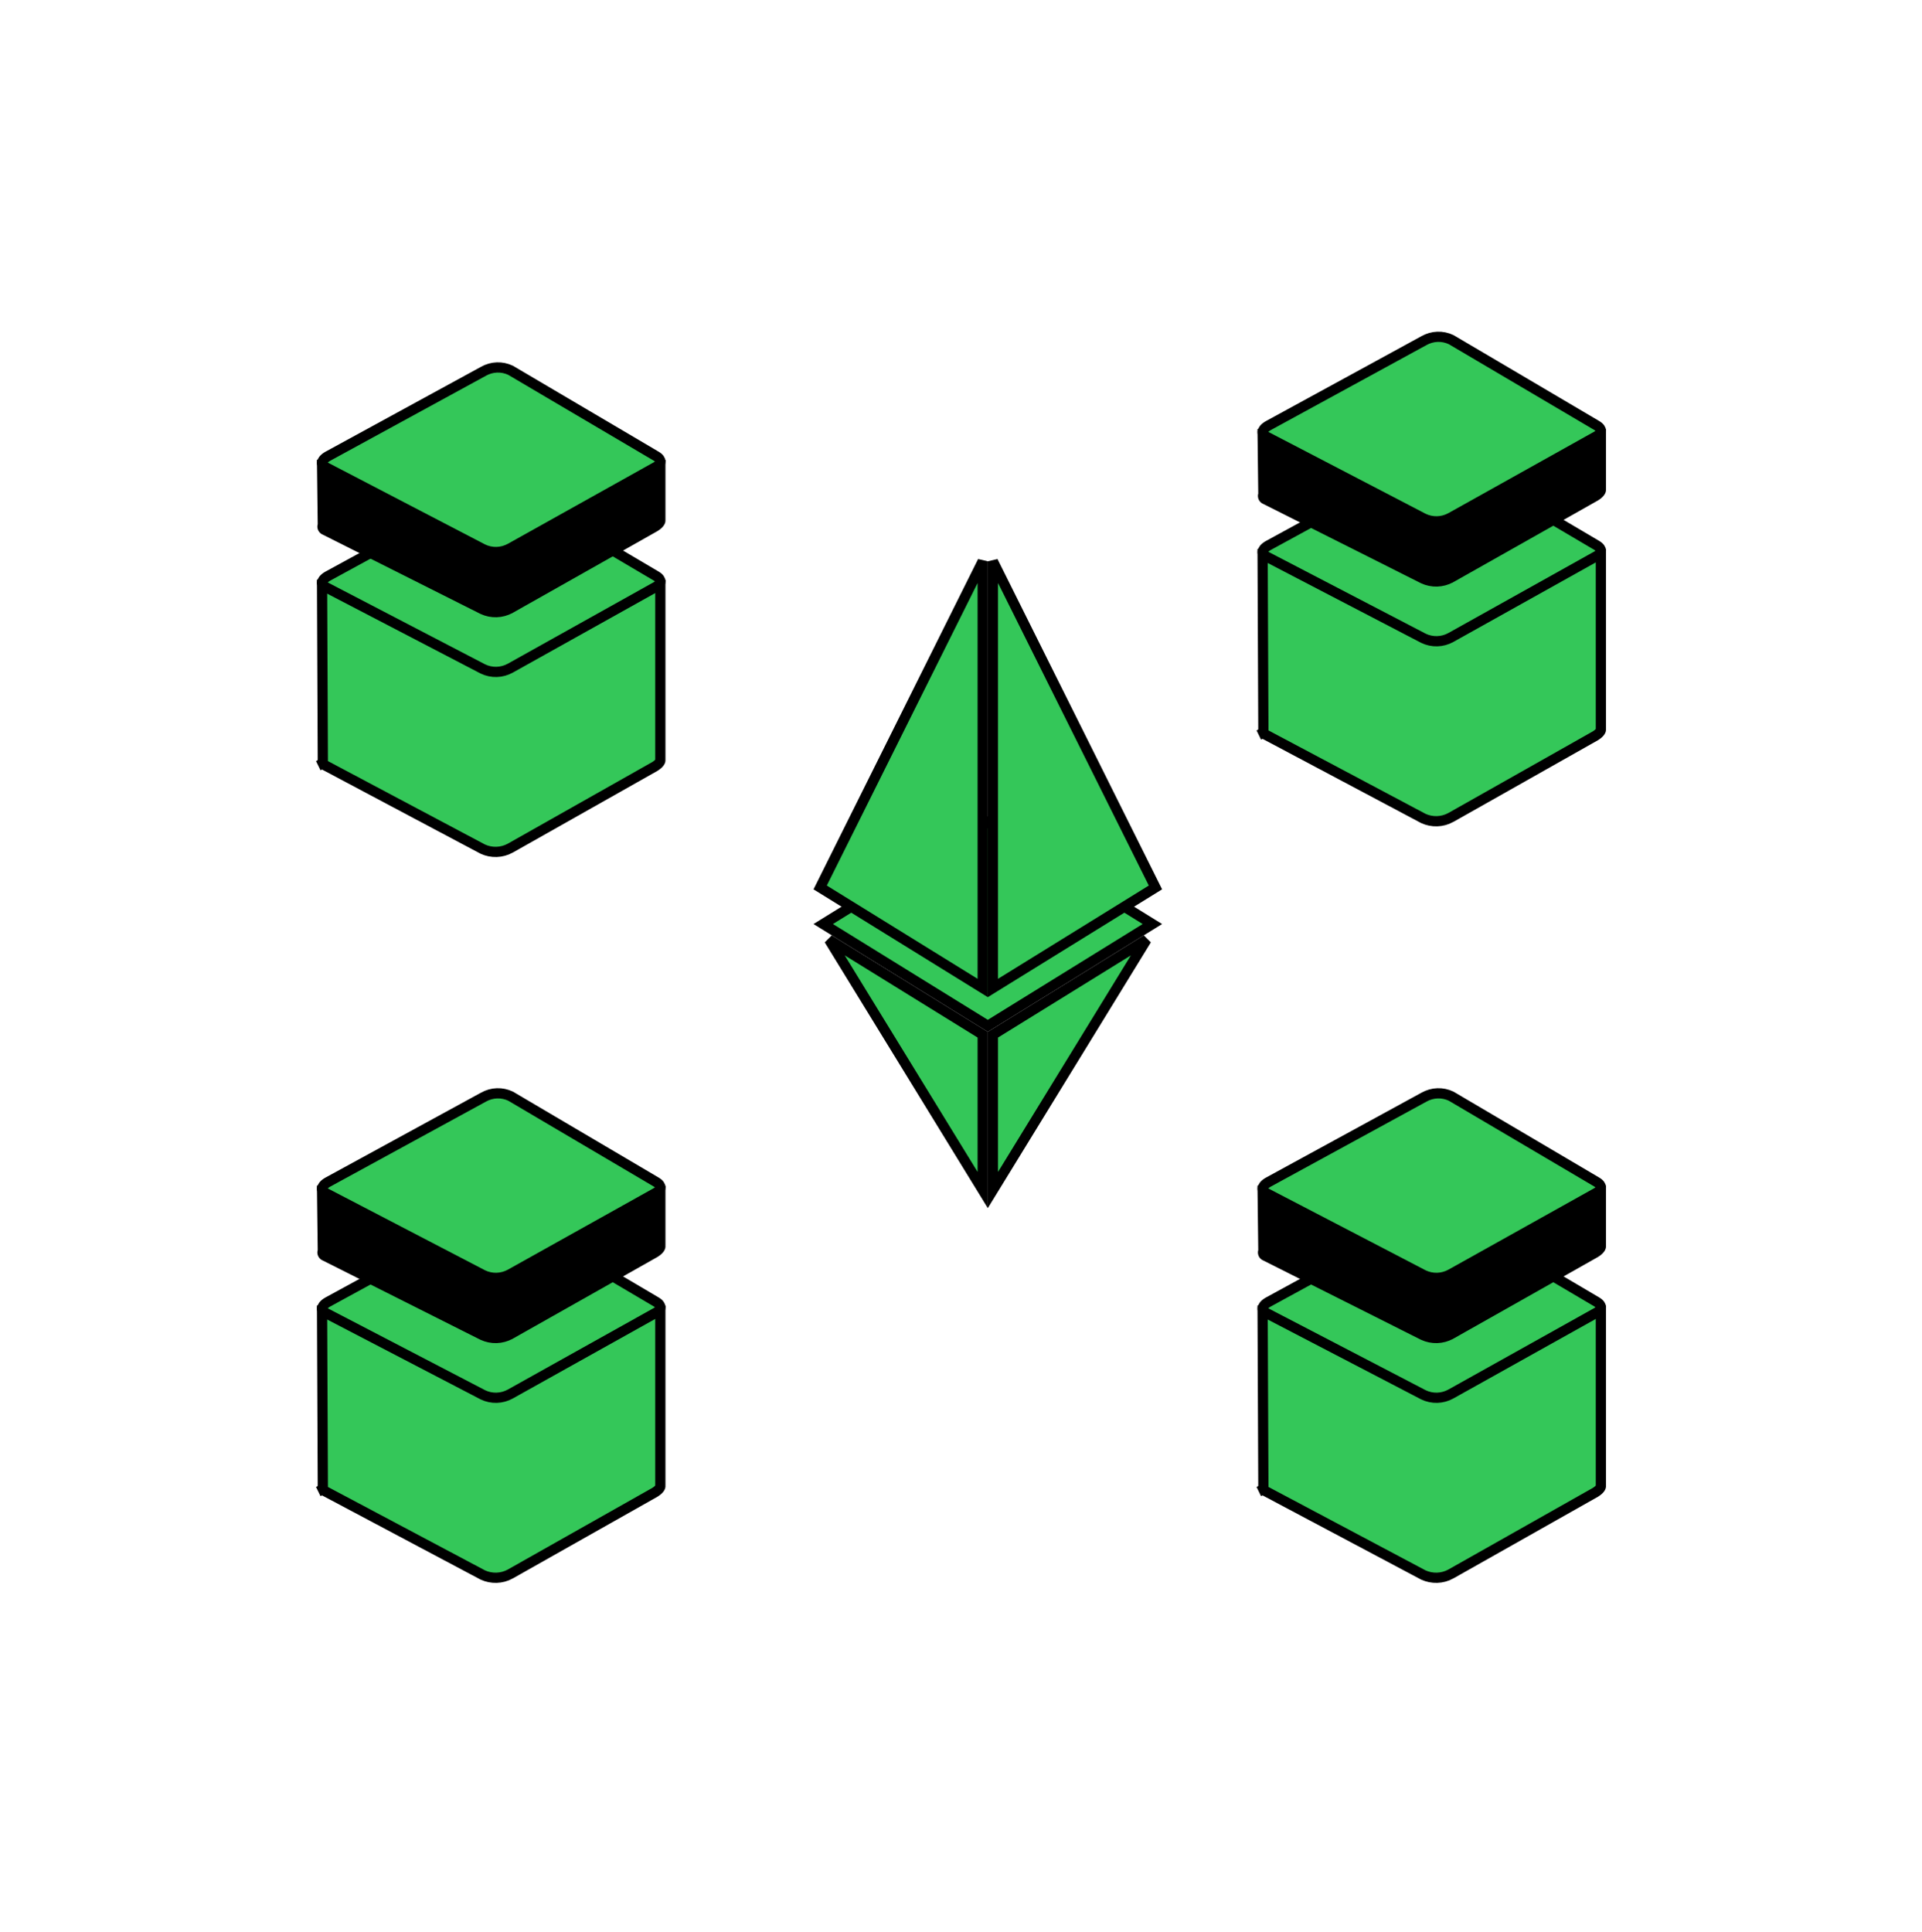 <svg width="188" height="189" viewBox="0 0 188 189" fill="none" xmlns="http://www.w3.org/2000/svg">
    <g clip-path="url(#clip0_212_4599)">
        <path d="M96.623 80.42L112.722 90.384L96.623 100.342L80.524 90.384L96.623 80.42Z" fill="#34C759" stroke="black"/>
        <path d="M97.123 96.639V54.904L113.021 86.805L97.123 96.639Z" fill="#34C759" stroke="black"/>
        <path d="M96.123 96.639L80.225 86.805L96.123 54.904V96.639Z" fill="#34C759" stroke="black"/>
        <path d="M97.123 101.208L112.145 91.917L97.123 116.401V101.208Z" fill="#34C759" stroke="black"/>
        <path d="M96.123 101.208V116.401L81.1 91.917L96.123 101.208Z" fill="#34C759" stroke="black"/>
    </g>
    <path d="M123.576 145.282L123.502 128.195H156.59L156.59 145.25V145.287L156.595 145.325C156.608 145.407 156.565 145.651 156.063 145.966L141.906 153.964C141.905 153.965 141.904 153.965 141.903 153.966C141.493 154.189 141.036 154.313 140.57 154.328C140.107 154.343 139.646 154.25 139.225 154.057L123.81 145.87L123.786 145.858L123.761 145.847C123.681 145.816 123.615 145.755 123.577 145.676L123.129 145.894L123.577 145.676C123.539 145.598 123.531 145.508 123.556 145.425L123.576 145.355L123.576 145.282Z" fill="#34C759" stroke="black"/>
    <path d="M139.274 119.051L139.275 119.051L139.282 119.047C139.692 118.814 140.147 118.685 140.612 118.669C141.07 118.654 141.525 118.749 141.944 118.947L156.172 127.338L156.174 127.339C156.505 127.532 156.594 127.741 156.598 127.863C156.602 127.969 156.545 128.176 156.178 128.39L141.919 136.354C141.919 136.354 141.919 136.354 141.919 136.354C141.505 136.583 141.047 136.708 140.581 136.722C140.117 136.735 139.655 136.636 139.233 136.432L123.781 128.389C123.518 128.225 123.49 128.068 123.503 127.971C123.52 127.838 123.641 127.604 124.027 127.376L139.274 119.051Z" fill="#34C759" stroke="black"/>
    <path d="M123.576 122.265L123.506 116.469H156.59L156.59 121.797L156.59 121.835L156.595 121.872C156.608 121.955 156.565 122.199 156.063 122.514L141.906 130.512C141.905 130.512 141.904 130.513 141.903 130.513C141.493 130.736 141.036 130.861 140.57 130.876C140.105 130.891 139.643 130.797 139.22 130.602L123.8 122.851L123.781 122.842L123.761 122.834C123.681 122.802 123.615 122.741 123.577 122.662C123.539 122.584 123.531 122.494 123.556 122.411L123.577 122.339L123.576 122.265Z" fill="black" stroke="black"/>
    <path d="M139.274 107.325L139.275 107.325L139.282 107.321C139.692 107.088 140.147 106.959 140.612 106.943C141.07 106.928 141.525 107.023 141.944 107.221L156.172 115.612L156.174 115.613C156.505 115.806 156.594 116.015 156.598 116.137C156.602 116.243 156.545 116.45 156.178 116.664L141.919 124.628C141.919 124.628 141.919 124.628 141.919 124.628C141.505 124.857 141.047 124.982 140.581 124.995C140.117 125.008 139.655 124.91 139.233 124.706L123.781 116.663C123.518 116.499 123.49 116.342 123.503 116.245C123.52 116.112 123.641 115.878 124.027 115.65L139.274 107.325Z" fill="#34C759" stroke="black"/>
    <path d="M31.576 74.282L31.502 57.195H64.59L64.59 74.249V74.287L64.595 74.325C64.608 74.407 64.565 74.651 64.063 74.966L49.906 82.964C49.905 82.965 49.904 82.965 49.903 82.966C49.493 83.189 49.036 83.313 48.57 83.328C48.107 83.343 47.646 83.25 47.225 83.057L31.81 74.87L31.786 74.858L31.761 74.847C31.681 74.816 31.615 74.755 31.577 74.676L31.129 74.894L31.577 74.676C31.539 74.598 31.531 74.508 31.556 74.425L31.576 74.355L31.576 74.282Z" fill="#34C759" stroke="black"/>
    <path d="M47.275 48.051L47.275 48.051L47.282 48.047C47.692 47.814 48.147 47.685 48.612 47.669C49.07 47.654 49.525 47.749 49.944 47.947L64.171 56.338L64.174 56.339C64.505 56.532 64.594 56.741 64.598 56.863C64.602 56.969 64.544 57.176 64.178 57.39L49.919 65.354C49.919 65.354 49.919 65.354 49.919 65.354C49.505 65.583 49.047 65.709 48.581 65.722C48.117 65.735 47.655 65.636 47.233 65.433L31.781 57.389C31.518 57.225 31.49 57.068 31.503 56.971C31.52 56.838 31.641 56.604 32.027 56.376L47.275 48.051Z" fill="#34C759" stroke="black"/>
    <path d="M31.576 51.264L31.506 45.469H64.59L64.59 50.797L64.59 50.835L64.595 50.872C64.608 50.955 64.565 51.199 64.063 51.514L49.906 59.512C49.905 59.512 49.904 59.513 49.903 59.513C49.493 59.736 49.036 59.861 48.57 59.876C48.105 59.891 47.643 59.797 47.22 59.602L31.8 51.851L31.781 51.842L31.761 51.834C31.681 51.802 31.615 51.741 31.577 51.662C31.539 51.584 31.531 51.494 31.556 51.411L31.577 51.339L31.576 51.264Z" fill="black" stroke="black"/>
    <path d="M47.275 36.325L47.275 36.325L47.282 36.321C47.692 36.088 48.147 35.959 48.612 35.943C49.07 35.928 49.525 36.023 49.944 36.221L64.171 44.612L64.174 44.613C64.505 44.806 64.594 45.015 64.598 45.137C64.602 45.243 64.544 45.45 64.178 45.664L49.919 53.628C49.919 53.628 49.919 53.628 49.919 53.628C49.505 53.857 49.047 53.982 48.581 53.995C48.117 54.008 47.655 53.91 47.233 53.706L31.781 45.663C31.518 45.499 31.49 45.342 31.503 45.245C31.52 45.112 31.641 44.878 32.027 44.65L47.275 36.325Z" fill="#34C759" stroke="black"/>
    <path d="M123.576 71.282L123.502 54.195H156.59L156.59 71.249V71.287L156.595 71.325C156.608 71.407 156.565 71.651 156.063 71.966L141.906 79.964C141.905 79.965 141.904 79.965 141.903 79.966C141.493 80.189 141.036 80.313 140.57 80.328C140.107 80.343 139.646 80.25 139.225 80.057L123.81 71.87L123.786 71.858L123.761 71.847C123.681 71.816 123.615 71.755 123.577 71.676L123.129 71.894L123.577 71.676C123.539 71.598 123.531 71.508 123.556 71.425L123.576 71.355L123.576 71.282Z" fill="#34C759" stroke="black"/>
    <path d="M139.274 45.051L139.275 45.051L139.282 45.047C139.692 44.814 140.147 44.685 140.612 44.669C141.07 44.654 141.525 44.749 141.944 44.947L156.172 53.338L156.174 53.339C156.505 53.532 156.594 53.741 156.598 53.863C156.602 53.969 156.545 54.176 156.178 54.39L141.919 62.354C141.919 62.354 141.919 62.354 141.919 62.354C141.505 62.583 141.047 62.709 140.581 62.721C140.117 62.735 139.655 62.636 139.233 62.432L123.781 54.389C123.518 54.225 123.49 54.068 123.503 53.971C123.52 53.838 123.641 53.604 124.027 53.376L139.274 45.051Z" fill="#34C759" stroke="black"/>
    <path d="M123.576 48.264L123.506 42.469H156.59L156.59 47.797L156.59 47.835L156.595 47.872C156.608 47.955 156.565 48.199 156.063 48.514L141.906 56.512C141.905 56.512 141.904 56.513 141.903 56.513C141.493 56.736 141.036 56.861 140.57 56.876C140.105 56.891 139.643 56.797 139.22 56.602L123.8 48.851L123.781 48.842L123.761 48.834C123.681 48.802 123.615 48.741 123.577 48.662C123.539 48.584 123.531 48.494 123.556 48.411L123.577 48.339L123.576 48.264Z" fill="black" stroke="black"/>
    <path d="M139.274 33.325L139.275 33.325L139.282 33.321C139.692 33.088 140.147 32.959 140.612 32.943C141.07 32.928 141.525 33.023 141.944 33.221L156.172 41.612L156.174 41.613C156.505 41.806 156.594 42.015 156.598 42.137C156.602 42.243 156.545 42.45 156.178 42.664L141.919 50.628C141.919 50.628 141.919 50.628 141.919 50.628C141.505 50.857 141.047 50.982 140.581 50.995C140.117 51.008 139.655 50.91 139.233 50.706L123.781 42.663C123.518 42.499 123.49 42.342 123.503 42.245C123.52 42.112 123.641 41.878 124.027 41.65L139.274 33.325Z" fill="#34C759" stroke="black"/>
    <path d="M31.576 145.282L31.502 128.195H64.59L64.59 145.25V145.287L64.595 145.325C64.608 145.407 64.565 145.651 64.063 145.966L49.906 153.964C49.905 153.965 49.904 153.965 49.903 153.966C49.493 154.189 49.036 154.313 48.57 154.328C48.107 154.343 47.646 154.25 47.225 154.057L31.81 145.87L31.786 145.858L31.761 145.847C31.681 145.816 31.615 145.755 31.577 145.676L31.129 145.894L31.577 145.676C31.539 145.598 31.531 145.508 31.556 145.425L31.576 145.355L31.576 145.282Z" fill="#34C759" stroke="black"/>
    <path d="M47.275 119.051L47.275 119.051L47.282 119.047C47.692 118.814 48.147 118.685 48.612 118.669C49.07 118.654 49.525 118.749 49.944 118.947L64.171 127.338L64.174 127.339C64.505 127.532 64.594 127.741 64.598 127.863C64.602 127.969 64.544 128.176 64.178 128.39L49.919 136.354C49.919 136.354 49.919 136.354 49.919 136.354C49.505 136.583 49.047 136.708 48.581 136.722C48.117 136.735 47.655 136.636 47.233 136.432L31.781 128.389C31.518 128.225 31.49 128.068 31.503 127.971C31.52 127.838 31.641 127.604 32.027 127.376L47.275 119.051Z" fill="#34C759" stroke="black"/>
    <path d="M31.576 122.265L31.506 116.469H64.59L64.59 121.797L64.59 121.835L64.595 121.872C64.608 121.955 64.565 122.199 64.063 122.514L49.906 130.512C49.905 130.512 49.904 130.513 49.903 130.513C49.493 130.736 49.036 130.861 48.57 130.876C48.105 130.891 47.643 130.797 47.22 130.602L31.8 122.851L31.781 122.842L31.761 122.834C31.681 122.802 31.615 122.741 31.577 122.662C31.539 122.584 31.531 122.494 31.556 122.411L31.577 122.339L31.576 122.265Z" fill="black" stroke="black"/>
    <path d="M47.275 107.325L47.275 107.325L47.282 107.321C47.692 107.088 48.147 106.959 48.612 106.943C49.07 106.928 49.525 107.023 49.944 107.221L64.171 115.612L64.174 115.613C64.505 115.806 64.594 116.015 64.598 116.137C64.602 116.243 64.544 116.45 64.178 116.664L49.919 124.628C49.919 124.628 49.919 124.628 49.919 124.628C49.505 124.857 49.047 124.982 48.581 124.995C48.117 125.008 47.655 124.91 47.233 124.706L31.781 116.663C31.518 116.499 31.49 116.342 31.503 116.245C31.52 116.112 31.641 115.878 32.027 115.65L47.275 107.325Z" fill="#34C759" stroke="black"/>
    <defs>
        <clipPath id="clip0_212_4599">
            <rect width="34.098" height="65.574" fill="white" transform="translate(79.574 52.598)"/>
        </clipPath>
    </defs>
</svg>
